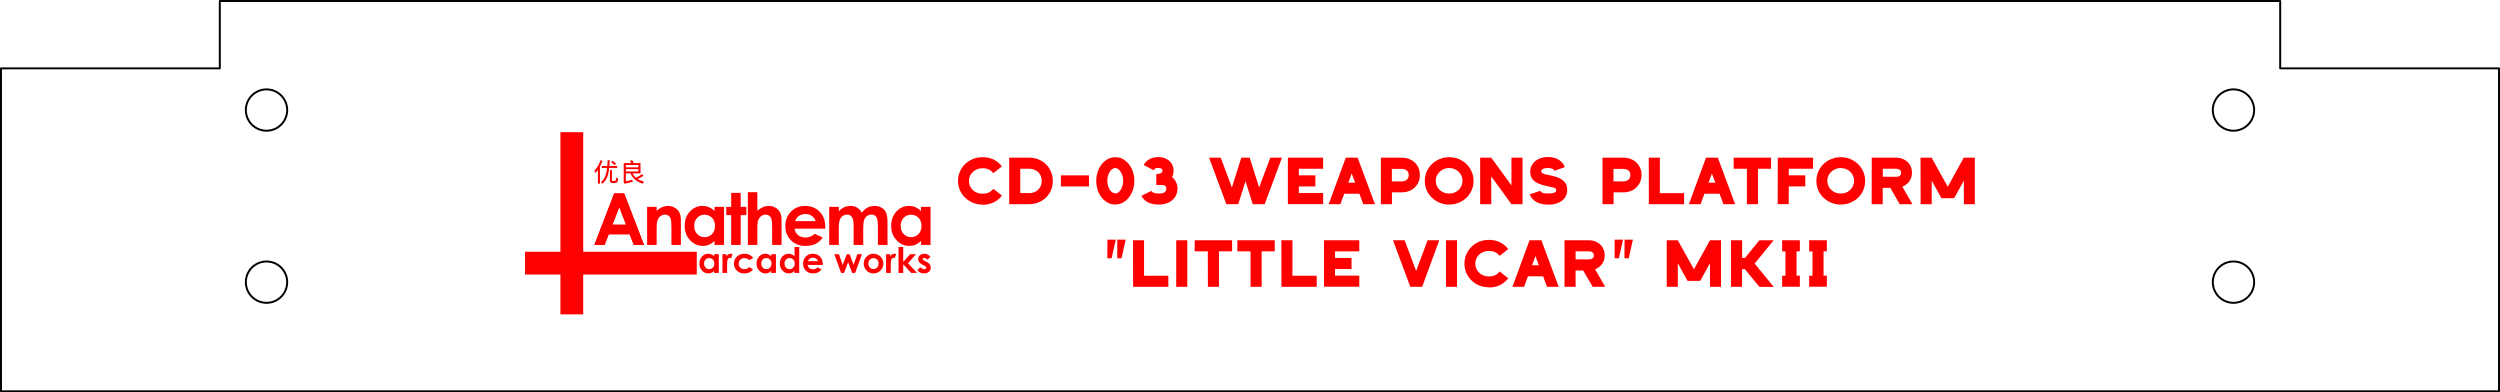 <?xml version="1.0" encoding="UTF-8" standalone="no"?>
<!-- Created with Inkscape (http://www.inkscape.org/) -->

<svg
   width="254.2mm"
   height="39.888mm"
   viewBox="0 0 254.2 39.888"
   version="1.1"
   id="svg2421"
   inkscape:version="1.2.1 (9c6d41e410, 2022-07-14)"
   sodipodi:docname="ThinBackPanel.svg"
   xmlns:inkscape="http://www.inkscape.org/namespaces/inkscape"
   xmlns:sodipodi="http://sodipodi.sourceforge.net/DTD/sodipodi-0.dtd"
   xmlns="http://www.w3.org/2000/svg"
   xmlns:svg="http://www.w3.org/2000/svg">
  <sodipodi:namedview
     id="namedview2423"
     pagecolor="#ffffff"
     bordercolor="#000000"
     borderopacity="0.25"
     inkscape:showpageshadow="2"
     inkscape:pageopacity="0.0"
     inkscape:pagecheckerboard="0"
     inkscape:deskcolor="#d1d1d1"
     inkscape:document-units="mm"
     showgrid="false"
     inkscape:zoom="1.829812"
     inkscape:cx="623.01482"
     inkscape:cy="153.02118"
     inkscape:window-width="2560"
     inkscape:window-height="1369"
     inkscape:window-x="-8"
     inkscape:window-y="-8"
     inkscape:window-maximized="1"
     inkscape:current-layer="g7333" />
  <defs
     id="defs2418" />
  <g
     inkscape:label="Layer 1"
     inkscape:groupmode="layer"
     id="layer1"
     transform="translate(-2.169,-129.858)">
    <g
       id="g2073"
       transform="matrix(10,0,0,10,2.269,129.958)">
      <g
         id="g7333"
         transform="rotate(180,12.7,1.984)"
         style="fill:none;fill-opacity:1;stroke:#000000;stroke-width:0.02;stroke-dasharray:none;stroke-opacity:1">
        <path
           d="m -12.7,-1.299 h 2.225 v -0.685 h 20.95 v 0.685 H 12.7 v 3.284 h -25.4 z"
           transform="matrix(1,0,0,-1,12.7,1.984)"
           fill="#000000"
           stroke-linecap="round"
           stroke-linejoin="round"
           id="path2"
           style="fill:none;fill-opacity:1;stroke:#000000;stroke-width:0.02;stroke-dasharray:none;stroke-opacity:1" />
        <path
           d="m 2.49,2.859 a 0.21,0.21 0 1 0 0.42,0 0.21,0.21 0 1 0 -0.42,0 z"
           fill="#ffffff"
           stroke="#000000"
           stroke-width="0.001cm"
           stroke-linecap="round"
           stroke-linejoin="round"
           id="path4"
           style="fill:none;fill-opacity:1;stroke:#000000;stroke-width:0.02;stroke-dasharray:none;stroke-opacity:1" />
        <path
           d="m 2.49,1.109 a 0.21,0.21 0 1 0 0.42,0 0.21,0.21 0 1 0 -0.42,0 z"
           fill="#ffffff"
           stroke="#000000"
           stroke-width="0.001cm"
           stroke-linecap="round"
           stroke-linejoin="round"
           id="path6"
           style="fill:none;fill-opacity:1;stroke:#000000;stroke-width:0.02;stroke-dasharray:none;stroke-opacity:1" />
        <path
           d="m 22.49,2.859 a 0.21,0.21 0 1 0 0.42,0 0.21,0.21 0 1 0 -0.42,0 z"
           fill="#ffffff"
           stroke="#000000"
           stroke-width="0.001cm"
           stroke-linecap="round"
           stroke-linejoin="round"
           id="path8"
           style="fill:none;fill-opacity:1;stroke:#000000;stroke-width:0.02;stroke-dasharray:none;stroke-opacity:1" />
        <path
           d="m 22.49,1.109 a 0.21,0.21 0 1 0 0.42,0 0.21,0.21 0 1 0 -0.42,0 z"
           fill="#ffffff"
           stroke="#000000"
           stroke-width="0.001cm"
           stroke-linecap="round"
           stroke-linejoin="round"
           id="path10"
           style="fill:none;fill-opacity:1;stroke:#000000;stroke-width:0.02;stroke-dasharray:none;stroke-opacity:1" />
      </g>
      <g
         id="g4092"
         transform="matrix(-0.988,0,0,0.988,25.358,0.289)">
        <g
           id="g7653"
           transform="matrix(-1,0,0,1,25.855,0)"
           style="fill:#ff0000;fill-opacity:1;stroke:none;stroke-width:0.02;stroke-miterlimit:4;stroke-dasharray:none;stroke-opacity:1">
          <g
             aria-label="CD-03 Weapons platform &quot;little vicar&quot; MKII"
             id="text2487"
             style="font-size:0.68px;line-height:1.25;font-family:'Dress Code';-inkscape-font-specification:'Dress Code';text-align:center;text-anchor:middle;fill:#ff0000;fill-opacity:1;stroke:none;stroke-width:0.02;stroke-miterlimit:4;stroke-dasharray:none;stroke-opacity:1">
            <path
               d="m 10.29,1.803 q -0.07,0 -0.128,-0.033 -0.057,-0.033 -0.091,-0.088 -0.033,-0.056 -0.033,-0.123 0,-0.067 0.033,-0.122 0.033,-0.056 0.091,-0.089 0.058,-0.033 0.128,-0.033 0.127,0 0.2,0.095 l -0.089,0.07 q -0.02,-0.027 -0.047,-0.039 -0.027,-0.012 -0.064,-0.012 -0.039,0 -0.071,0.018 -0.031,0.017 -0.05,0.047 -0.018,0.03 -0.018,0.066 0,0.036 0.018,0.066 0.018,0.03 0.05,0.048 0.032,0.017 0.071,0.017 0.037,0 0.064,-0.012 0.027,-0.012 0.047,-0.039 l 0.089,0.07 q -0.073,0.095 -0.2,0.095 z"
               id="path7680"
               style="fill:#ff0000;fill-opacity:1;stroke:none;stroke-width:0.02;stroke-miterlimit:4;stroke-dasharray:none;stroke-opacity:1" />
            <path
               d="m 10.565,1.32 h 0.21 q 0.067,0.001 0.122,0.033 0.055,0.031 0.086,0.086 0.031,0.054 0.031,0.12 0,0.067 -0.031,0.121 -0.031,0.054 -0.086,0.086 -0.054,0.031 -0.122,0.033 h -0.21 z m 0.205,0.365 q 0.038,0 0.067,-0.016 0.03,-0.016 0.046,-0.045 0.017,-0.029 0.017,-0.065 0,-0.036 -0.017,-0.065 -0.016,-0.029 -0.046,-0.044 -0.029,-0.016 -0.067,-0.016 h -0.091 v 0.25 z"
               id="path7682"
               style="fill:#ff0000;fill-opacity:1;stroke:none;stroke-width:0.02;stroke-miterlimit:4;stroke-dasharray:none;stroke-opacity:1" />
            <path
               d="m 11.097,1.502 h 0.289 v 0.114 h -0.289 z"
               id="path7684"
               style="fill:#ff0000;fill-opacity:1;stroke:none;stroke-width:0.02;stroke-miterlimit:4;stroke-dasharray:none;stroke-opacity:1" />
            <path
               d="m 11.657,1.803 q -0.054,0 -0.099,-0.033 -0.045,-0.033 -0.071,-0.088 -0.026,-0.056 -0.026,-0.123 0,-0.067 0.026,-0.122 0.026,-0.056 0.071,-0.089 0.045,-0.033 0.099,-0.033 0.054,0 0.099,0.033 0.045,0.033 0.071,0.088 0.026,0.056 0.026,0.122 0,0.067 -0.026,0.122 -0.026,0.056 -0.071,0.089 -0.045,0.033 -0.099,0.033 z m 0,-0.114 q 0.021,0 0.039,-0.018 0.019,-0.018 0.03,-0.048 0.012,-0.03 0.012,-0.065 0,-0.035 -0.012,-0.065 -0.011,-0.03 -0.03,-0.048 -0.018,-0.018 -0.039,-0.018 -0.021,0 -0.04,0.018 -0.019,0.017 -0.031,0.047 -0.011,0.03 -0.011,0.065 0,0.035 0.011,0.065 0.012,0.03 0.031,0.048 0.019,0.017 0.04,0.017 z"
               id="path7686"
               style="fill:#ff0000;fill-opacity:1;stroke:none;stroke-width:0.02;stroke-miterlimit:4;stroke-dasharray:none;stroke-opacity:1" />
            <path
               d="m 12.105,1.803 q -0.065,0 -0.112,-0.023 -0.046,-0.024 -0.067,-0.068 l 0.103,-0.05 q 0.005,0.012 0.025,0.02 0.019,0.007 0.051,0.007 0.04,0 0.059,-0.012 0.018,-0.013 0.018,-0.039 0,-0.037 -0.047,-0.037 h -0.056 V 1.488 h 0.014 q 0.02,0 0.035,-0.01 0.015,-0.01 0.015,-0.022 0,-0.014 -0.011,-0.022 -0.011,-0.009 -0.034,-0.009 -0.035,0 -0.046,0.024 L 11.949,1.396 q 0.02,-0.039 0.059,-0.06 0.039,-0.022 0.091,-0.022 0.047,0 0.082,0.018 0.036,0.018 0.056,0.05 0.02,0.032 0.02,0.073 0,0.035 -0.016,0.065 0.027,0.02 0.041,0.051 0.015,0.03 0.015,0.066 0,0.049 -0.024,0.086 -0.023,0.037 -0.067,0.059 -0.043,0.02 -0.1,0.02 z"
               id="path7688"
               style="fill:#ff0000;fill-opacity:1;stroke:none;stroke-width:0.02;stroke-miterlimit:4;stroke-dasharray:none;stroke-opacity:1" />
            <path
               d="m 12.622,1.32 h 0.12 l 0.115,0.307 0.097,-0.307 h 0.086 l 0.097,0.307 0.115,-0.307 h 0.12 l -0.178,0.479 h -0.122 l -0.075,-0.237 -0.075,0.237 h -0.122 z"
               id="path7690"
               style="fill:#ff0000;fill-opacity:1;stroke:none;stroke-width:0.02;stroke-miterlimit:4;stroke-dasharray:none;stroke-opacity:1" />
            <path
               d="m 13.433,1.32 h 0.363 v 0.114 h -0.25 v 0.068 h 0.17 v 0.114 h -0.17 v 0.068 h 0.25 v 0.114 h -0.363 z"
               id="path7692"
               style="fill:#ff0000;fill-opacity:1;stroke:none;stroke-width:0.02;stroke-miterlimit:4;stroke-dasharray:none;stroke-opacity:1" />
            <path
               d="m 14.029,1.32 h 0.122 l 0.178,0.479 h -0.12 l -0.04,-0.108 h -0.156 l -0.04,0.108 h -0.12 z m 0.096,0.257 -0.035,-0.094 -0.035,0.094 z"
               id="path7694"
               style="fill:#ff0000;fill-opacity:1;stroke:none;stroke-width:0.02;stroke-miterlimit:4;stroke-dasharray:none;stroke-opacity:1" />
            <path
               d="m 14.39,1.32 h 0.218 q 0.053,0.001 0.095,0.024 0.042,0.023 0.065,0.063 0.024,0.04 0.024,0.091 0,0.05 -0.024,0.091 -0.023,0.04 -0.065,0.064 -0.042,0.023 -0.095,0.024 h -0.104 v 0.122 h -0.114 z m 0.212,0.244 q 0.035,0 0.055,-0.017 0.02,-0.018 0.02,-0.048 0,-0.03 -0.02,-0.047 -0.02,-0.017 -0.055,-0.017 h -0.099 v 0.129 z"
               id="path7696"
               style="fill:#ff0000;fill-opacity:1;stroke:none;stroke-width:0.02;stroke-miterlimit:4;stroke-dasharray:none;stroke-opacity:1" />
            <path
               d="m 15.093,1.803 q -0.069,0 -0.127,-0.033 -0.057,-0.033 -0.091,-0.088 -0.033,-0.056 -0.033,-0.123 0,-0.067 0.033,-0.122 0.033,-0.056 0.091,-0.089 0.058,-0.033 0.127,-0.033 0.069,0 0.127,0.033 0.058,0.033 0.091,0.089 0.033,0.056 0.033,0.122 0,0.067 -0.033,0.123 -0.033,0.056 -0.091,0.088 -0.057,0.033 -0.127,0.033 z m 0,-0.114 q 0.039,0 0.07,-0.017 0.031,-0.018 0.049,-0.048 0.018,-0.031 0.018,-0.066 0,-0.035 -0.018,-0.065 -0.018,-0.031 -0.049,-0.048 -0.031,-0.018 -0.07,-0.018 -0.039,0 -0.07,0.018 -0.031,0.017 -0.05,0.048 -0.018,0.03 -0.018,0.065 0,0.035 0.018,0.066 0.018,0.03 0.05,0.048 0.031,0.017 0.07,0.017 z"
               id="path7698"
               style="fill:#ff0000;fill-opacity:1;stroke:none;stroke-width:0.02;stroke-miterlimit:4;stroke-dasharray:none;stroke-opacity:1" />
            <path
               d="m 15.412,1.32 h 0.114 l 0.208,0.285 V 1.32 h 0.114 v 0.479 h -0.114 l -0.208,-0.286 v 0.286 h -0.114 z"
               id="path7700"
               style="fill:#ff0000;fill-opacity:1;stroke:none;stroke-width:0.02;stroke-miterlimit:4;stroke-dasharray:none;stroke-opacity:1" />
            <path
               d="m 16.112,1.803 q -0.146,0 -0.19,-0.105 l 0.108,-0.037 q 0.005,0.013 0.025,0.021 0.021,0.007 0.056,0.007 0.044,0 0.064,-0.009 0.02,-0.009 0.02,-0.024 0,-0.012 -0.006,-0.018 -0.006,-0.006 -0.025,-0.011 -0.018,-0.005 -0.062,-0.014 -0.091,-0.018 -0.133,-0.052 -0.042,-0.034 -0.042,-0.096 0,-0.044 0.023,-0.078 0.024,-0.035 0.065,-0.054 0.042,-0.02 0.094,-0.02 0.065,0 0.111,0.028 0.046,0.028 0.063,0.077 l -0.108,0.037 q -0.004,-0.014 -0.021,-0.021 -0.016,-0.008 -0.044,-0.008 -0.033,0 -0.053,0.011 -0.019,0.01 -0.016,0.026 0.001,0.007 0.007,0.013 0.006,0.005 0.024,0.012 0.018,0.006 0.054,0.013 0.064,0.012 0.103,0.031 0.039,0.018 0.059,0.048 0.02,0.029 0.02,0.074 0,0.046 -0.025,0.08 -0.025,0.033 -0.069,0.052 -0.045,0.018 -0.105,0.018 z"
               id="path7702"
               style="fill:#ff0000;fill-opacity:1;stroke:none;stroke-width:0.02;stroke-miterlimit:4;stroke-dasharray:none;stroke-opacity:1" />
            <path
               d="m 16.671,1.32 h 0.218 q 0.053,0.001 0.095,0.024 0.042,0.023 0.065,0.063 0.024,0.04 0.024,0.091 0,0.05 -0.024,0.091 -0.023,0.04 -0.065,0.064 -0.042,0.023 -0.095,0.024 h -0.104 v 0.122 h -0.114 z m 0.212,0.244 q 0.035,0 0.055,-0.017 0.02,-0.018 0.02,-0.048 0,-0.03 -0.02,-0.047 -0.02,-0.017 -0.055,-0.017 h -0.099 v 0.129 z"
               id="path7704"
               style="fill:#ff0000;fill-opacity:1;stroke:none;stroke-width:0.02;stroke-miterlimit:4;stroke-dasharray:none;stroke-opacity:1" />
            <path
               d="m 17.147,1.32 h 0.114 v 0.365 h 0.25 v 0.114 h -0.363 z"
               id="path7706"
               style="fill:#ff0000;fill-opacity:1;stroke:none;stroke-width:0.02;stroke-miterlimit:4;stroke-dasharray:none;stroke-opacity:1" />
            <path
               d="m 17.736,1.32 h 0.122 l 0.178,0.479 h -0.12 l -0.04,-0.108 h -0.156 l -0.04,0.108 h -0.12 z m 0.096,0.257 -0.035,-0.094 -0.035,0.094 z"
               id="path7708"
               style="fill:#ff0000;fill-opacity:1;stroke:none;stroke-width:0.02;stroke-miterlimit:4;stroke-dasharray:none;stroke-opacity:1" />
            <path
               d="M 18.157,1.434 H 18.021 V 1.32 h 0.385 v 0.114 h -0.135 v 0.365 h -0.114 z"
               id="path7710"
               style="fill:#ff0000;fill-opacity:1;stroke:none;stroke-width:0.02;stroke-miterlimit:4;stroke-dasharray:none;stroke-opacity:1" />
            <path
               d="m 18.475,1.32 h 0.363 v 0.114 h -0.25 v 0.068 h 0.17 v 0.114 h -0.17 v 0.182 h -0.114 z"
               id="path7712"
               style="fill:#ff0000;fill-opacity:1;stroke:none;stroke-width:0.02;stroke-miterlimit:4;stroke-dasharray:none;stroke-opacity:1" />
            <path
               d="m 19.123,1.803 q -0.069,0 -0.127,-0.033 -0.057,-0.033 -0.091,-0.088 -0.033,-0.056 -0.033,-0.123 0,-0.067 0.033,-0.122 0.033,-0.056 0.091,-0.089 0.058,-0.033 0.127,-0.033 0.069,0 0.127,0.033 0.058,0.033 0.091,0.089 0.033,0.056 0.033,0.122 0,0.067 -0.033,0.123 -0.033,0.056 -0.091,0.088 -0.057,0.033 -0.127,0.033 z m 0,-0.114 q 0.039,0 0.07,-0.017 0.031,-0.018 0.049,-0.048 0.018,-0.031 0.018,-0.066 0,-0.035 -0.018,-0.065 -0.018,-0.031 -0.049,-0.048 -0.031,-0.018 -0.07,-0.018 -0.039,0 -0.07,0.018 -0.031,0.017 -0.05,0.048 -0.018,0.03 -0.018,0.065 0,0.035 0.018,0.066 0.018,0.03 0.05,0.048 0.031,0.017 0.07,0.017 z"
               id="path7714"
               style="fill:#ff0000;fill-opacity:1;stroke:none;stroke-width:0.02;stroke-miterlimit:4;stroke-dasharray:none;stroke-opacity:1" />
            <path
               d="m 19.442,1.32 h 0.25 q 0.047,0 0.084,0.02 0.038,0.02 0.059,0.055 0.021,0.035 0.021,0.08 0,0.05 -0.027,0.088 -0.027,0.038 -0.072,0.056 l 0.104,0.18 h -0.131 l -0.097,-0.168 h -0.078 v 0.168 h -0.114 z m 0.25,0.197 q 0.025,0 0.038,-0.01 0.014,-0.011 0.014,-0.031 0,-0.02 -0.014,-0.031 -0.013,-0.011 -0.038,-0.011 h -0.136 v 0.082 z"
               id="path7716"
               style="fill:#ff0000;fill-opacity:1;stroke:none;stroke-width:0.02;stroke-miterlimit:4;stroke-dasharray:none;stroke-opacity:1" />
            <path
               d="m 19.944,1.32 h 0.114 l 0.166,0.299 0.165,-0.299 h 0.114 V 1.799 H 20.39 V 1.556 L 20.29,1.737 H 20.159 L 20.059,1.556 v 0.243 h -0.114 z"
               id="path7718"
               style="fill:#ff0000;fill-opacity:1;stroke:none;stroke-width:0.02;stroke-miterlimit:4;stroke-dasharray:none;stroke-opacity:1" />
            <path
               d="m 11.576,2.164 h 0.086 l -0.043,0.191 h -0.044 z m 0.102,0 h 0.086 l -0.043,0.191 h -0.044 z"
               id="path7720"
               style="fill:#ff0000;fill-opacity:1;stroke:none;stroke-width:0.02;stroke-miterlimit:4;stroke-dasharray:none;stroke-opacity:1" />
            <path
               d="m 11.839,2.17 h 0.114 v 0.365 h 0.25 v 0.114 h -0.363 z"
               id="path7722"
               style="fill:#ff0000;fill-opacity:1;stroke:none;stroke-width:0.02;stroke-miterlimit:4;stroke-dasharray:none;stroke-opacity:1" />
            <path
               d="m 12.284,2.17 h 0.114 v 0.479 h -0.114 z"
               id="path7724"
               style="fill:#ff0000;fill-opacity:1;stroke:none;stroke-width:0.02;stroke-miterlimit:4;stroke-dasharray:none;stroke-opacity:1" />
            <path
               d="M 12.609,2.284 H 12.474 V 2.17 h 0.385 v 0.114 h -0.135 v 0.365 h -0.114 z"
               id="path7726"
               style="fill:#ff0000;fill-opacity:1;stroke:none;stroke-width:0.02;stroke-miterlimit:4;stroke-dasharray:none;stroke-opacity:1" />
            <path
               d="M 13.049,2.284 H 12.913 V 2.17 h 0.385 V 2.284 H 13.163 V 2.649 H 13.049 Z"
               id="path7728"
               style="fill:#ff0000;fill-opacity:1;stroke:none;stroke-width:0.02;stroke-miterlimit:4;stroke-dasharray:none;stroke-opacity:1" />
            <path
               d="m 13.366,2.17 h 0.114 v 0.365 h 0.25 v 0.114 h -0.363 z"
               id="path7730"
               style="fill:#ff0000;fill-opacity:1;stroke:none;stroke-width:0.02;stroke-miterlimit:4;stroke-dasharray:none;stroke-opacity:1" />
            <path
               d="m 13.805,2.17 h 0.363 v 0.114 h -0.25 v 0.068 h 0.17 v 0.114 h -0.17 v 0.068 h 0.25 v 0.114 h -0.363 z"
               id="path7732"
               style="fill:#ff0000;fill-opacity:1;stroke:none;stroke-width:0.02;stroke-miterlimit:4;stroke-dasharray:none;stroke-opacity:1" />
            <path
               d="m 14.515,2.17 h 0.12 l 0.118,0.316 0.118,-0.316 h 0.12 L 14.815,2.649 H 14.693 Z"
               id="path7734"
               style="fill:#ff0000;fill-opacity:1;stroke:none;stroke-width:0.02;stroke-miterlimit:4;stroke-dasharray:none;stroke-opacity:1" />
            <path
               d="m 15.06,2.17 h 0.114 v 0.479 h -0.114 z"
               id="path7736"
               style="fill:#ff0000;fill-opacity:1;stroke:none;stroke-width:0.02;stroke-miterlimit:4;stroke-dasharray:none;stroke-opacity:1" />
            <path
               d="m 15.501,2.654 q -0.07,0 -0.128,-0.033 -0.057,-0.033 -0.09,-0.088 -0.033,-0.056 -0.033,-0.123 0,-0.067 0.033,-0.122 0.033,-0.056 0.09,-0.089 0.058,-0.033 0.128,-0.033 0.127,0 0.2,0.095 l -0.089,0.07 q -0.02,-0.027 -0.047,-0.039 -0.027,-0.012 -0.064,-0.012 -0.039,0 -0.071,0.018 -0.031,0.017 -0.05,0.047 -0.018,0.03 -0.018,0.066 0,0.036 0.018,0.066 0.018,0.03 0.05,0.048 0.032,0.017 0.071,0.017 0.037,0 0.064,-0.012 0.027,-0.012 0.047,-0.039 l 0.089,0.07 q -0.073,0.095 -0.2,0.095 z"
               id="path7738"
               style="fill:#ff0000;fill-opacity:1;stroke:none;stroke-width:0.02;stroke-miterlimit:4;stroke-dasharray:none;stroke-opacity:1" />
            <path
               d="m 15.92,2.17 h 0.122 l 0.178,0.479 h -0.12 l -0.04,-0.108 h -0.156 l -0.04,0.108 h -0.12 z m 0.096,0.257 -0.035,-0.094 -0.035,0.094 z"
               id="path7740"
               style="fill:#ff0000;fill-opacity:1;stroke:none;stroke-width:0.02;stroke-miterlimit:4;stroke-dasharray:none;stroke-opacity:1" />
            <path
               d="m 16.28,2.17 h 0.25 q 0.047,0 0.084,0.02 0.038,0.02 0.059,0.055 0.021,0.035 0.021,0.08 0,0.05 -0.027,0.088 -0.027,0.038 -0.072,0.056 l 0.104,0.18 H 16.57 L 16.472,2.481 h -0.078 v 0.168 h -0.114 z m 0.25,0.197 q 0.025,0 0.038,-0.01 0.014,-0.011 0.014,-0.031 0,-0.02 -0.014,-0.031 -0.013,-0.011 -0.038,-0.011 h -0.136 v 0.082 z"
               id="path7742"
               style="fill:#ff0000;fill-opacity:1;stroke:none;stroke-width:0.02;stroke-miterlimit:4;stroke-dasharray:none;stroke-opacity:1" />
            <path
               d="m 16.796,2.164 h 0.086 L 16.84,2.355 h -0.044 z m 0.102,0 h 0.086 l -0.043,0.191 h -0.044 z"
               id="path7744"
               style="fill:#ff0000;fill-opacity:1;stroke:none;stroke-width:0.02;stroke-miterlimit:4;stroke-dasharray:none;stroke-opacity:1" />
            <path
               d="m 17.332,2.17 h 0.114 l 0.166,0.299 0.165,-0.299 h 0.114 V 2.649 H 17.777 V 2.406 L 17.677,2.588 H 17.546 L 17.446,2.406 v 0.243 h -0.114 z"
               id="path7746"
               style="fill:#ff0000;fill-opacity:1;stroke:none;stroke-width:0.02;stroke-miterlimit:4;stroke-dasharray:none;stroke-opacity:1" />
            <path
               d="m 17.994,2.17 h 0.114 v 0.182 h 0.029 l 0.149,-0.182 h 0.147 l -0.196,0.24 0.196,0.24 H 18.286 L 18.136,2.467 h -0.029 v 0.182 h -0.114 z"
               id="path7748"
               style="fill:#ff0000;fill-opacity:1;stroke:none;stroke-width:0.02;stroke-miterlimit:4;stroke-dasharray:none;stroke-opacity:1" />
            <path
               d="m 18.52,2.535 h 0.034 v -0.25 h -0.034 V 2.17 h 0.182 v 0.114 h -0.034 v 0.25 h 0.034 v 0.114 h -0.182 z"
               id="path7750"
               style="fill:#ff0000;fill-opacity:1;stroke:none;stroke-width:0.02;stroke-miterlimit:4;stroke-dasharray:none;stroke-opacity:1" />
            <path
               d="m 18.798,2.535 h 0.034 v -0.25 h -0.034 V 2.17 h 0.182 v 0.114 h -0.034 v 0.25 h 0.034 v 0.114 h -0.182 z"
               id="path7752"
               style="fill:#ff0000;fill-opacity:1;stroke:none;stroke-width:0.02;stroke-miterlimit:4;stroke-dasharray:none;stroke-opacity:1" />
          </g>
          <g
             id="g854"
             transform="matrix(0.013,0,0,0.013,4.905,0.55)"
             style="fill:#ff0000;fill-opacity:1;stroke:none;stroke-width:1.548;stroke-miterlimit:4;stroke-dasharray:none;stroke-opacity:1">
            <path
               id="rect898"
               style="fill:#ff0000;fill-opacity:1;fill-rule:evenodd;stroke:none;stroke-width:5.851;stroke-miterlimit:4;stroke-dasharray:none;stroke-opacity:1"
               d="M 302.362,147.402 V 504.567 H 196.535 v 68.031 h 105.827 v 119.055 h 68.031 V 572.598 h 339.213 V 504.567 H 370.394 V 147.401 Z"
               transform="scale(0.265)"
               sodipodi:nodetypes="ccccccccccccc" />
            <g
               aria-label="A"
               id="text1602"
               style="font-weight:bold;font-size:56.775px;line-height:1.25;font-family:'Century Gothic';-inkscape-font-specification:'Century Gothic Bold';text-align:end;text-anchor:end;fill:#ff0000;fill-opacity:1;stroke:none;stroke-width:1.548;stroke-miterlimit:4;stroke-dasharray:none;stroke-opacity:1"
               transform="translate(-0.234)">
              <path
                 d="m 122.953,87.442 h 7.873 l 15.691,40.779 h -8.067 l -3.188,-8.4 H 118.628 l -3.327,8.4 h -8.067 z m 3.992,10.812 -5.434,14 h 10.839 z"
                 id="path827"
                 sodipodi:nodetypes="ccccccccccccc"
                 style="fill:#ff0000;fill-opacity:1;stroke:none;stroke-width:1.548;stroke-miterlimit:4;stroke-dasharray:none;stroke-opacity:1" />
              <g
                 aria-label="Anathema"
                 id="text23973"
                 style="font-size:56.692px;line-height:0.45;-inkscape-font-specification:'Century Gothic';letter-spacing:-2.646px;fill:#ff0000;fill-opacity:1;stroke:none;stroke-width:1.548;stroke-miterlimit:4;stroke-dasharray:none;stroke-opacity:1">
                <path
                   d="m 122.93,87.596 h 7.862 l 15.668,40.72 h -8.055 l -3.183,-8.388 h -16.609 l -3.322,8.388 h -8.055 z m 3.986,10.796 -5.426,13.979 h 10.824 z"
                   style="text-align:start;text-anchor:start;fill:#ff0000;fill-opacity:1;stroke:none;stroke-width:1.548;stroke-miterlimit:4;stroke-dasharray:none;stroke-opacity:1"
                   id="path7755" />
                <path
                   d="m 148.99,98.198 h 7.529 v 3.073 q 2.574,-2.159 4.651,-2.99 2.104,-0.858 4.291,-0.858 4.484,0 7.612,3.128 2.63,2.657 2.63,7.862 v 19.903 h -7.474 v -13.204 q 0,-5.398 -0.498,-7.17 -0.471,-1.772 -1.689,-2.685 -1.19,-0.941 -2.962,-0.941 -2.298,0 -3.958,1.55 -1.633,1.522 -2.27,4.235 -0.332,1.412 -0.332,6.118 v 12.097 h -7.529 z"
                   style="letter-spacing:-2.91px;fill:#ff0000;fill-opacity:1;stroke:none;stroke-width:1.548;stroke-miterlimit:4;stroke-dasharray:none;stroke-opacity:1"
                   id="path7757" />
                <path
                   d="m 202.356,98.198 h 7.529 v 30.118 h -7.529 v -3.183 q -2.215,2.104 -4.457,3.045 -2.215,0.913 -4.817,0.913 -5.841,0 -10.104,-4.512 -4.263,-4.54 -4.263,-11.266 0,-6.976 4.125,-11.433 4.125,-4.457 10.021,-4.457 2.713,0 5.093,1.024 2.381,1.024 4.401,3.073 z m -7.945,6.201 q -3.516,0 -5.841,2.491 -2.325,2.464 -2.325,6.339 0,3.903 2.353,6.422 2.381,2.519 5.841,2.519 3.571,0 5.924,-2.464 2.353,-2.491 2.353,-6.505 0,-3.931 -2.353,-6.367 -2.353,-2.436 -5.952,-2.436 z"
                   style="letter-spacing:-2.91px;fill:#ff0000;fill-opacity:1;stroke:none;stroke-width:1.548;stroke-miterlimit:4;stroke-dasharray:none;stroke-opacity:1"
                   id="path7759" />
                <path
                   d="m 215.529,87.098 h 7.529 v 11.1 h 4.484 v 6.505 h -4.484 v 23.612 h -7.529 v -23.612 h -3.875 v -6.505 h 3.875 z"
                   style="letter-spacing:-2.91px;fill:#ff0000;fill-opacity:1;stroke:none;stroke-width:1.548;stroke-miterlimit:4;stroke-dasharray:none;stroke-opacity:1"
                   id="path7761" />
                <path
                   d="m 228.729,86.572 h 7.502 v 14.671 q 2.215,-1.91 4.457,-2.851 2.242,-0.969 4.54,-0.969 4.484,0 7.557,3.1 2.63,2.685 2.63,7.889 v 19.903 h -7.446 v -13.204 q 0,-5.232 -0.498,-7.087 -0.498,-1.855 -1.716,-2.768 -1.19,-0.913 -2.962,-0.913 -2.298,0 -3.958,1.522 -1.633,1.522 -2.27,4.152 -0.332,1.356 -0.332,6.201 v 12.097 h -7.502 z"
                   style="letter-spacing:-2.91px;fill:#ff0000;fill-opacity:1;stroke:none;stroke-width:1.548;stroke-miterlimit:4;stroke-dasharray:none;stroke-opacity:1"
                   id="path7763" />
                <path
                   d="m 289.985,115.444 h -24.277 q 0.526,3.211 2.796,5.121 2.298,1.882 5.841,1.882 4.235,0 7.28,-2.962 l 6.367,2.99 q -2.381,3.377 -5.702,5.01 -3.322,1.606 -7.889,1.606 -7.087,0 -11.543,-4.457 -4.457,-4.484 -4.457,-11.211 0,-6.893 4.429,-11.433 4.457,-4.567 11.156,-4.567 7.114,0 11.571,4.567 4.457,4.54 4.457,12.014 z m -7.585,-5.952 q -0.747,-2.519 -2.962,-4.097 -2.187,-1.578 -5.093,-1.578 -3.156,0 -5.536,1.772 -1.495,1.107 -2.768,3.903 z"
                   style="letter-spacing:-2.91px;fill:#ff0000;fill-opacity:1;stroke:none;stroke-width:1.548;stroke-miterlimit:4;stroke-dasharray:none;stroke-opacity:1"
                   id="path7765" />
                <path
                   d="m 293.137,98.198 h 7.585 v 3.46 q 1.938,-2.131 4.291,-3.183 2.381,-1.052 5.176,-1.052 2.824,0 5.093,1.384 2.27,1.384 3.654,4.042 1.799,-2.657 4.401,-4.042 2.63,-1.384 5.73,-1.384 3.211,0 5.647,1.495 2.436,1.495 3.488,3.903 1.08,2.408 1.08,7.834 v 17.661 h -7.612 v -15.28 q 0,-5.121 -1.273,-6.92 -1.273,-1.827 -3.82,-1.827 -1.938,0 -3.488,1.107 -1.522,1.107 -2.27,3.073 -0.747,1.938 -0.747,6.256 v 13.592 h -7.612 v -14.588 q 0,-4.042 -0.609,-5.841 -0.581,-1.827 -1.772,-2.713 -1.19,-0.886 -2.879,-0.886 -1.882,0 -3.433,1.135 -1.522,1.107 -2.298,3.128 -0.747,2.021 -0.747,6.367 v 13.398 H 293.137 Z"
                   style="letter-spacing:-2.91px;fill:#ff0000;fill-opacity:1;stroke:none;stroke-width:1.548;stroke-miterlimit:4;stroke-dasharray:none;stroke-opacity:1"
                   id="path7767" />
                <path
                   d="m 365.825,98.198 h 7.529 v 30.118 h -7.529 v -3.183 q -2.215,2.104 -4.457,3.045 -2.215,0.913 -4.817,0.913 -5.841,0 -10.104,-4.512 -4.263,-4.54 -4.263,-11.266 0,-6.976 4.125,-11.433 4.125,-4.457 10.021,-4.457 2.713,0 5.093,1.024 2.381,1.024 4.401,3.073 z m -7.945,6.201 q -3.516,0 -5.841,2.491 -2.325,2.464 -2.325,6.339 0,3.903 2.353,6.422 2.381,2.519 5.841,2.519 3.571,0 5.924,-2.464 2.353,-2.491 2.353,-6.505 0,-3.931 -2.353,-6.367 -2.353,-2.436 -5.952,-2.436 z"
                   style="letter-spacing:-2.91px;fill:#ff0000;fill-opacity:1;stroke:none;stroke-width:1.548;stroke-miterlimit:4;stroke-dasharray:none;stroke-opacity:1"
                   id="path7769" />
              </g>
            </g>
            <g
               aria-label="优良"
               id="text8782"
               style="font-size:21.878px;line-height:1.25;font-family:'Dress Code';-inkscape-font-specification:'Dress Code';text-align:end;text-anchor:end;fill:#ff0000;fill-opacity:1;stroke:none;stroke-width:1.643;stroke-miterlimit:4;stroke-dasharray:none;stroke-opacity:1"
               transform="matrix(0.942,0,0,0.942,4.007,6.671)">
              <path
                 d="m 115.54,62.793 h 4.615 l 0.342,-4.871 h 1.709 q -0.086,2.649 -0.256,4.871 h 6.495 v 1.624 h -6.666 q -0.513,5.042 -1.795,7.991 -1.282,2.948 -3.846,5.256 l -1.367,-1.196 q 2.307,-1.966 3.547,-4.7 1.239,-2.735 1.667,-7.35 h -4.444 z m 8.974,-4.359 q 1.624,1.026 2.991,2.307 l -1.111,1.367 q -1.453,-1.538 -2.991,-2.564 z m -2.137,7.863 h 1.709 v 8.461 q 0,0.427 0.214,0.556 0.214,0.128 1.41,0.128 1.196,0 1.538,-0.513 0.342,-0.513 0.427,-2.393 l 1.624,0.684 q -0.342,2.649 -0.983,3.29 -0.641,0.641 -2.607,0.641 -2.137,0 -2.735,-0.47 -0.598,-0.47 -0.598,-1.581 z m -7.863,-8.375 1.709,0.513 q -0.94,2.478 -2.222,4.871 v 14.272 h -1.709 V 66.041 q -1.026,1.367 -2.137,2.564 l -0.855,-1.709 q 3.675,-4.273 5.213,-8.974 z"
                 style="font-family:'WenQuanYi Micro Hei';-inkscape-font-specification:'WenQuanYi Micro Hei';fill:#ff0000;fill-opacity:1;stroke:none;stroke-width:1.643;stroke-miterlimit:4;stroke-dasharray:none;stroke-opacity:1"
                 id="path2998" />
              <path
                 d="m 141.093,57.836 q 0.769,1.111 1.196,2.478 h 5.811 v 8.717 h -6.581 q 0.855,2.051 2.649,3.589 2.906,-1.111 5.213,-2.991 l 1.196,1.367 q -2.393,1.709 -4.871,2.735 2.137,1.367 5.299,2.137 l -0.94,1.795 q -7.606,-2.222 -10.341,-8.632 h -3.931 v 6.581 q 3.162,-0.598 5.47,-1.282 l 0.342,1.709 q -2.906,0.855 -6.752,1.624 l -0.855,-0.855 V 60.315 h 6.324 q -0.427,-1.026 -1.026,-1.88 z m -5.299,4.102 v 1.966 h 10.512 v -1.966 z m 0,3.504 v 1.966 h 10.512 v -1.966 z"
                 style="font-family:'WenQuanYi Micro Hei';-inkscape-font-specification:'WenQuanYi Micro Hei';fill:#ff0000;fill-opacity:1;stroke:none;stroke-width:1.643;stroke-miterlimit:4;stroke-dasharray:none;stroke-opacity:1"
                 id="path3000" />
            </g>
            <g
               aria-label="arcade works"
               id="text49338"
               style="font-size:27.92px;line-height:1.25;font-family:'Dress Code';-inkscape-font-specification:'Dress Code';text-align:end;text-anchor:end;fill:#ff0000;fill-opacity:1;stroke:none;stroke-width:1.548;stroke-miterlimit:4;stroke-dasharray:none;stroke-opacity:1">
              <path
                 d="m 201.786,135.655 h 3.708 v 14.832 h -3.708 v -1.568 q -1.091,1.036 -2.195,1.5 -1.091,0.45 -2.372,0.45 -2.877,0 -4.976,-2.222 -2.099,-2.236 -2.099,-5.549 0,-3.435 2.031,-5.63 2.031,-2.195 4.935,-2.195 1.336,0 2.508,0.504 1.172,0.504 2.168,1.513 z m -3.913,3.054 q -1.731,0 -2.877,1.227 -1.145,1.213 -1.145,3.122 0,1.922 1.159,3.163 1.172,1.241 2.877,1.241 1.759,0 2.917,-1.213 1.159,-1.227 1.159,-3.204 0,-1.936 -1.159,-3.136 -1.159,-1.2 -2.931,-1.2 z"
                 style="font-weight:bold;font-family:'Century Gothic';-inkscape-font-specification:'Century Gothic Bold';fill:#ff0000;fill-opacity:1;stroke:none;stroke-width:1.548;stroke-miterlimit:4;stroke-dasharray:none;stroke-opacity:1"
                 id="path7772" />
              <path
                 d="m 208.384,135.655 h 3.19 v 1.868 q 0.518,-1.104 1.377,-1.677 0.859,-0.573 1.881,-0.573 0.723,0 1.513,0.382 l -1.159,3.204 q -0.654,-0.327 -1.077,-0.327 -0.859,0 -1.459,1.063 -0.586,1.063 -0.586,4.172 l 0.014,0.723 v 5.998 h -3.694 z"
                 style="font-weight:bold;font-family:'Century Gothic';-inkscape-font-specification:'Century Gothic Bold';fill:#ff0000;fill-opacity:1;stroke:none;stroke-width:1.548;stroke-miterlimit:4;stroke-dasharray:none;stroke-opacity:1"
                 id="path7774" />
              <path
                 d="m 232.705,138.654 -3.095,1.704 q -0.872,-0.913 -1.731,-1.268 -0.845,-0.354 -1.99,-0.354 -2.086,0 -3.381,1.254 -1.281,1.241 -1.281,3.19 0,1.895 1.241,3.095 1.241,1.2 3.258,1.2 2.495,0 3.885,-1.704 l 2.931,2.004 q -2.386,3.095 -6.735,3.095 -3.913,0 -6.135,-2.318 -2.208,-2.318 -2.208,-5.426 0,-2.154 1.077,-3.967 1.077,-1.813 2.999,-2.849 1.936,-1.036 4.322,-1.036 2.208,0 3.967,0.886 1.759,0.872 2.877,2.495 z"
                 style="font-weight:bold;font-family:'Century Gothic';-inkscape-font-specification:'Century Gothic Bold';fill:#ff0000;fill-opacity:1;stroke:none;stroke-width:1.548;stroke-miterlimit:4;stroke-dasharray:none;stroke-opacity:1"
                 id="path7776" />
              <path
                 d="m 247.02,135.655 h 3.708 v 14.832 h -3.708 v -1.568 q -1.091,1.036 -2.195,1.5 -1.091,0.45 -2.372,0.45 -2.877,0 -4.976,-2.222 -2.099,-2.236 -2.099,-5.549 0,-3.435 2.031,-5.63 2.031,-2.195 4.935,-2.195 1.336,0 2.508,0.504 1.172,0.504 2.168,1.513 z m -3.913,3.054 q -1.731,0 -2.877,1.227 -1.145,1.213 -1.145,3.122 0,1.922 1.159,3.163 1.172,1.241 2.877,1.241 1.759,0 2.917,-1.213 1.159,-1.227 1.159,-3.204 0,-1.936 -1.159,-3.136 -1.159,-1.2 -2.931,-1.2 z"
                 style="font-weight:bold;font-family:'Century Gothic';-inkscape-font-specification:'Century Gothic Bold';fill:#ff0000;fill-opacity:1;stroke:none;stroke-width:1.548;stroke-miterlimit:4;stroke-dasharray:none;stroke-opacity:1"
                 id="path7778" />
              <path
                 d="m 265.451,129.929 h 3.708 v 20.558 h -3.708 v -1.568 q -1.091,1.036 -2.195,1.5 -1.091,0.45 -2.372,0.45 -2.877,0 -4.976,-2.222 -2.099,-2.236 -2.099,-5.549 0,-3.435 2.031,-5.63 2.031,-2.195 4.935,-2.195 1.336,0 2.508,0.504 1.172,0.504 2.168,1.513 z m -3.913,8.779 q -1.731,0 -2.877,1.227 -1.145,1.213 -1.145,3.122 0,1.922 1.159,3.163 1.172,1.241 2.877,1.241 1.759,0 2.917,-1.213 1.159,-1.227 1.159,-3.204 0,-1.936 -1.159,-3.136 -1.159,-1.2 -2.931,-1.2 z"
                 style="font-weight:bold;font-family:'Century Gothic';-inkscape-font-specification:'Century Gothic Bold';fill:#ff0000;fill-opacity:1;stroke:none;stroke-width:1.548;stroke-miterlimit:4;stroke-dasharray:none;stroke-opacity:1"
                 id="path7780" />
              <path
                 d="m 287.781,144.148 h -11.956 q 0.259,1.581 1.377,2.522 1.132,0.927 2.877,0.927 2.086,0 3.585,-1.459 l 3.136,1.472 q -1.172,1.663 -2.808,2.468 -1.636,0.791 -3.885,0.791 -3.49,0 -5.685,-2.195 -2.195,-2.208 -2.195,-5.521 0,-3.395 2.181,-5.63 2.195,-2.249 5.494,-2.249 3.504,0 5.698,2.249 2.195,2.236 2.195,5.917 z m -3.735,-2.931 q -0.368,-1.241 -1.459,-2.018 -1.077,-0.777 -2.508,-0.777 -1.554,0 -2.727,0.872 -0.736,0.545 -1.363,1.922 z"
                 style="font-weight:bold;font-family:'Century Gothic';-inkscape-font-specification:'Century Gothic Bold';fill:#ff0000;fill-opacity:1;stroke:none;stroke-width:1.548;stroke-miterlimit:4;stroke-dasharray:none;stroke-opacity:1"
                 id="path7782" />
              <path
                 d="m 296.956,135.655 h 3.64 l 2.986,8.439 3.217,-8.439 h 2.222 l 3.149,8.343 2.986,-8.343 h 3.667 l -5.412,14.832 h -2.358 l -3.163,-8.452 -3.258,8.452 h -2.331 z"
                 style="font-weight:bold;font-family:'Century Gothic';-inkscape-font-specification:'Century Gothic Bold';fill:#ff0000;fill-opacity:1;stroke:none;stroke-width:1.548;stroke-miterlimit:4;stroke-dasharray:none;stroke-opacity:1"
                 id="path7784" />
              <path
                 d="m 327.902,135.273 q 2.099,0 3.94,1.05 1.854,1.05 2.89,2.849 1.036,1.8 1.036,3.885 0,2.099 -1.05,3.926 -1.036,1.827 -2.836,2.863 -1.8,1.022 -3.967,1.022 -3.19,0 -5.453,-2.263 -2.249,-2.277 -2.249,-5.521 0,-3.476 2.549,-5.794 2.236,-2.018 5.14,-2.018 z m 0.054,3.504 q -1.731,0 -2.89,1.213 -1.145,1.2 -1.145,3.081 0,1.936 1.132,3.136 1.145,1.2 2.89,1.2 1.745,0 2.904,-1.213 1.159,-1.213 1.159,-3.122 0,-1.909 -1.145,-3.095 -1.132,-1.2 -2.904,-1.2 z"
                 style="font-weight:bold;font-family:'Century Gothic';-inkscape-font-specification:'Century Gothic Bold';fill:#ff0000;fill-opacity:1;stroke:none;stroke-width:1.548;stroke-miterlimit:4;stroke-dasharray:none;stroke-opacity:1"
                 id="path7786" />
              <path
                 d="m 337.936,135.655 h 3.19 v 1.868 q 0.518,-1.104 1.377,-1.677 0.859,-0.573 1.881,-0.573 0.723,0 1.513,0.382 l -1.159,3.204 q -0.654,-0.327 -1.077,-0.327 -0.859,0 -1.459,1.063 -0.586,1.063 -0.586,4.172 l 0.014,0.723 v 5.998 h -3.694 z"
                 style="font-weight:bold;font-family:'Century Gothic';-inkscape-font-specification:'Century Gothic Bold';fill:#ff0000;fill-opacity:1;stroke:none;stroke-width:1.548;stroke-miterlimit:4;stroke-dasharray:none;stroke-opacity:1"
                 id="path7788" />
              <path
                 d="m 347.765,129.929 h 3.722 v 11.847 l 5.48,-6.121 h 4.662 l -6.38,7.116 7.157,7.716 h -4.621 l -6.298,-6.83 v 6.83 h -3.722 z"
                 style="font-weight:bold;font-family:'Century Gothic';-inkscape-font-specification:'Century Gothic Bold';fill:#ff0000;fill-opacity:1;stroke:none;stroke-width:1.548;stroke-miterlimit:4;stroke-dasharray:none;stroke-opacity:1"
                 id="path7790" />
              <path
                 d="m 373.013,137.727 -2.304,2.304 q -1.404,-1.391 -2.549,-1.391 -0.627,0 -0.982,0.273 -0.354,0.259 -0.354,0.654 0,0.3 0.218,0.559 0.232,0.245 1.118,0.682 l 1.363,0.682 q 2.154,1.063 2.958,2.168 0.804,1.104 0.804,2.59 0,1.977 -1.459,3.299 -1.445,1.322 -3.885,1.322 -3.245,0 -5.18,-2.536 l 2.29,-2.495 q 0.654,0.763 1.527,1.241 0.886,0.464 1.568,0.464 0.736,0 1.186,-0.354 0.45,-0.354 0.45,-0.818 0,-0.859 -1.622,-1.677 l -1.254,-0.627 q -3.599,-1.813 -3.599,-4.54 0,-1.759 1.35,-2.999 1.363,-1.254 3.476,-1.254 1.445,0 2.713,0.641 1.281,0.627 2.168,1.813 z"
                 style="font-weight:bold;font-family:'Century Gothic';-inkscape-font-specification:'Century Gothic Bold';fill:#ff0000;fill-opacity:1;stroke:none;stroke-width:1.548;stroke-miterlimit:4;stroke-dasharray:none;stroke-opacity:1"
                 id="path7792" />
            </g>
          </g>
        </g>
      </g>
    </g>
  </g>
</svg>
